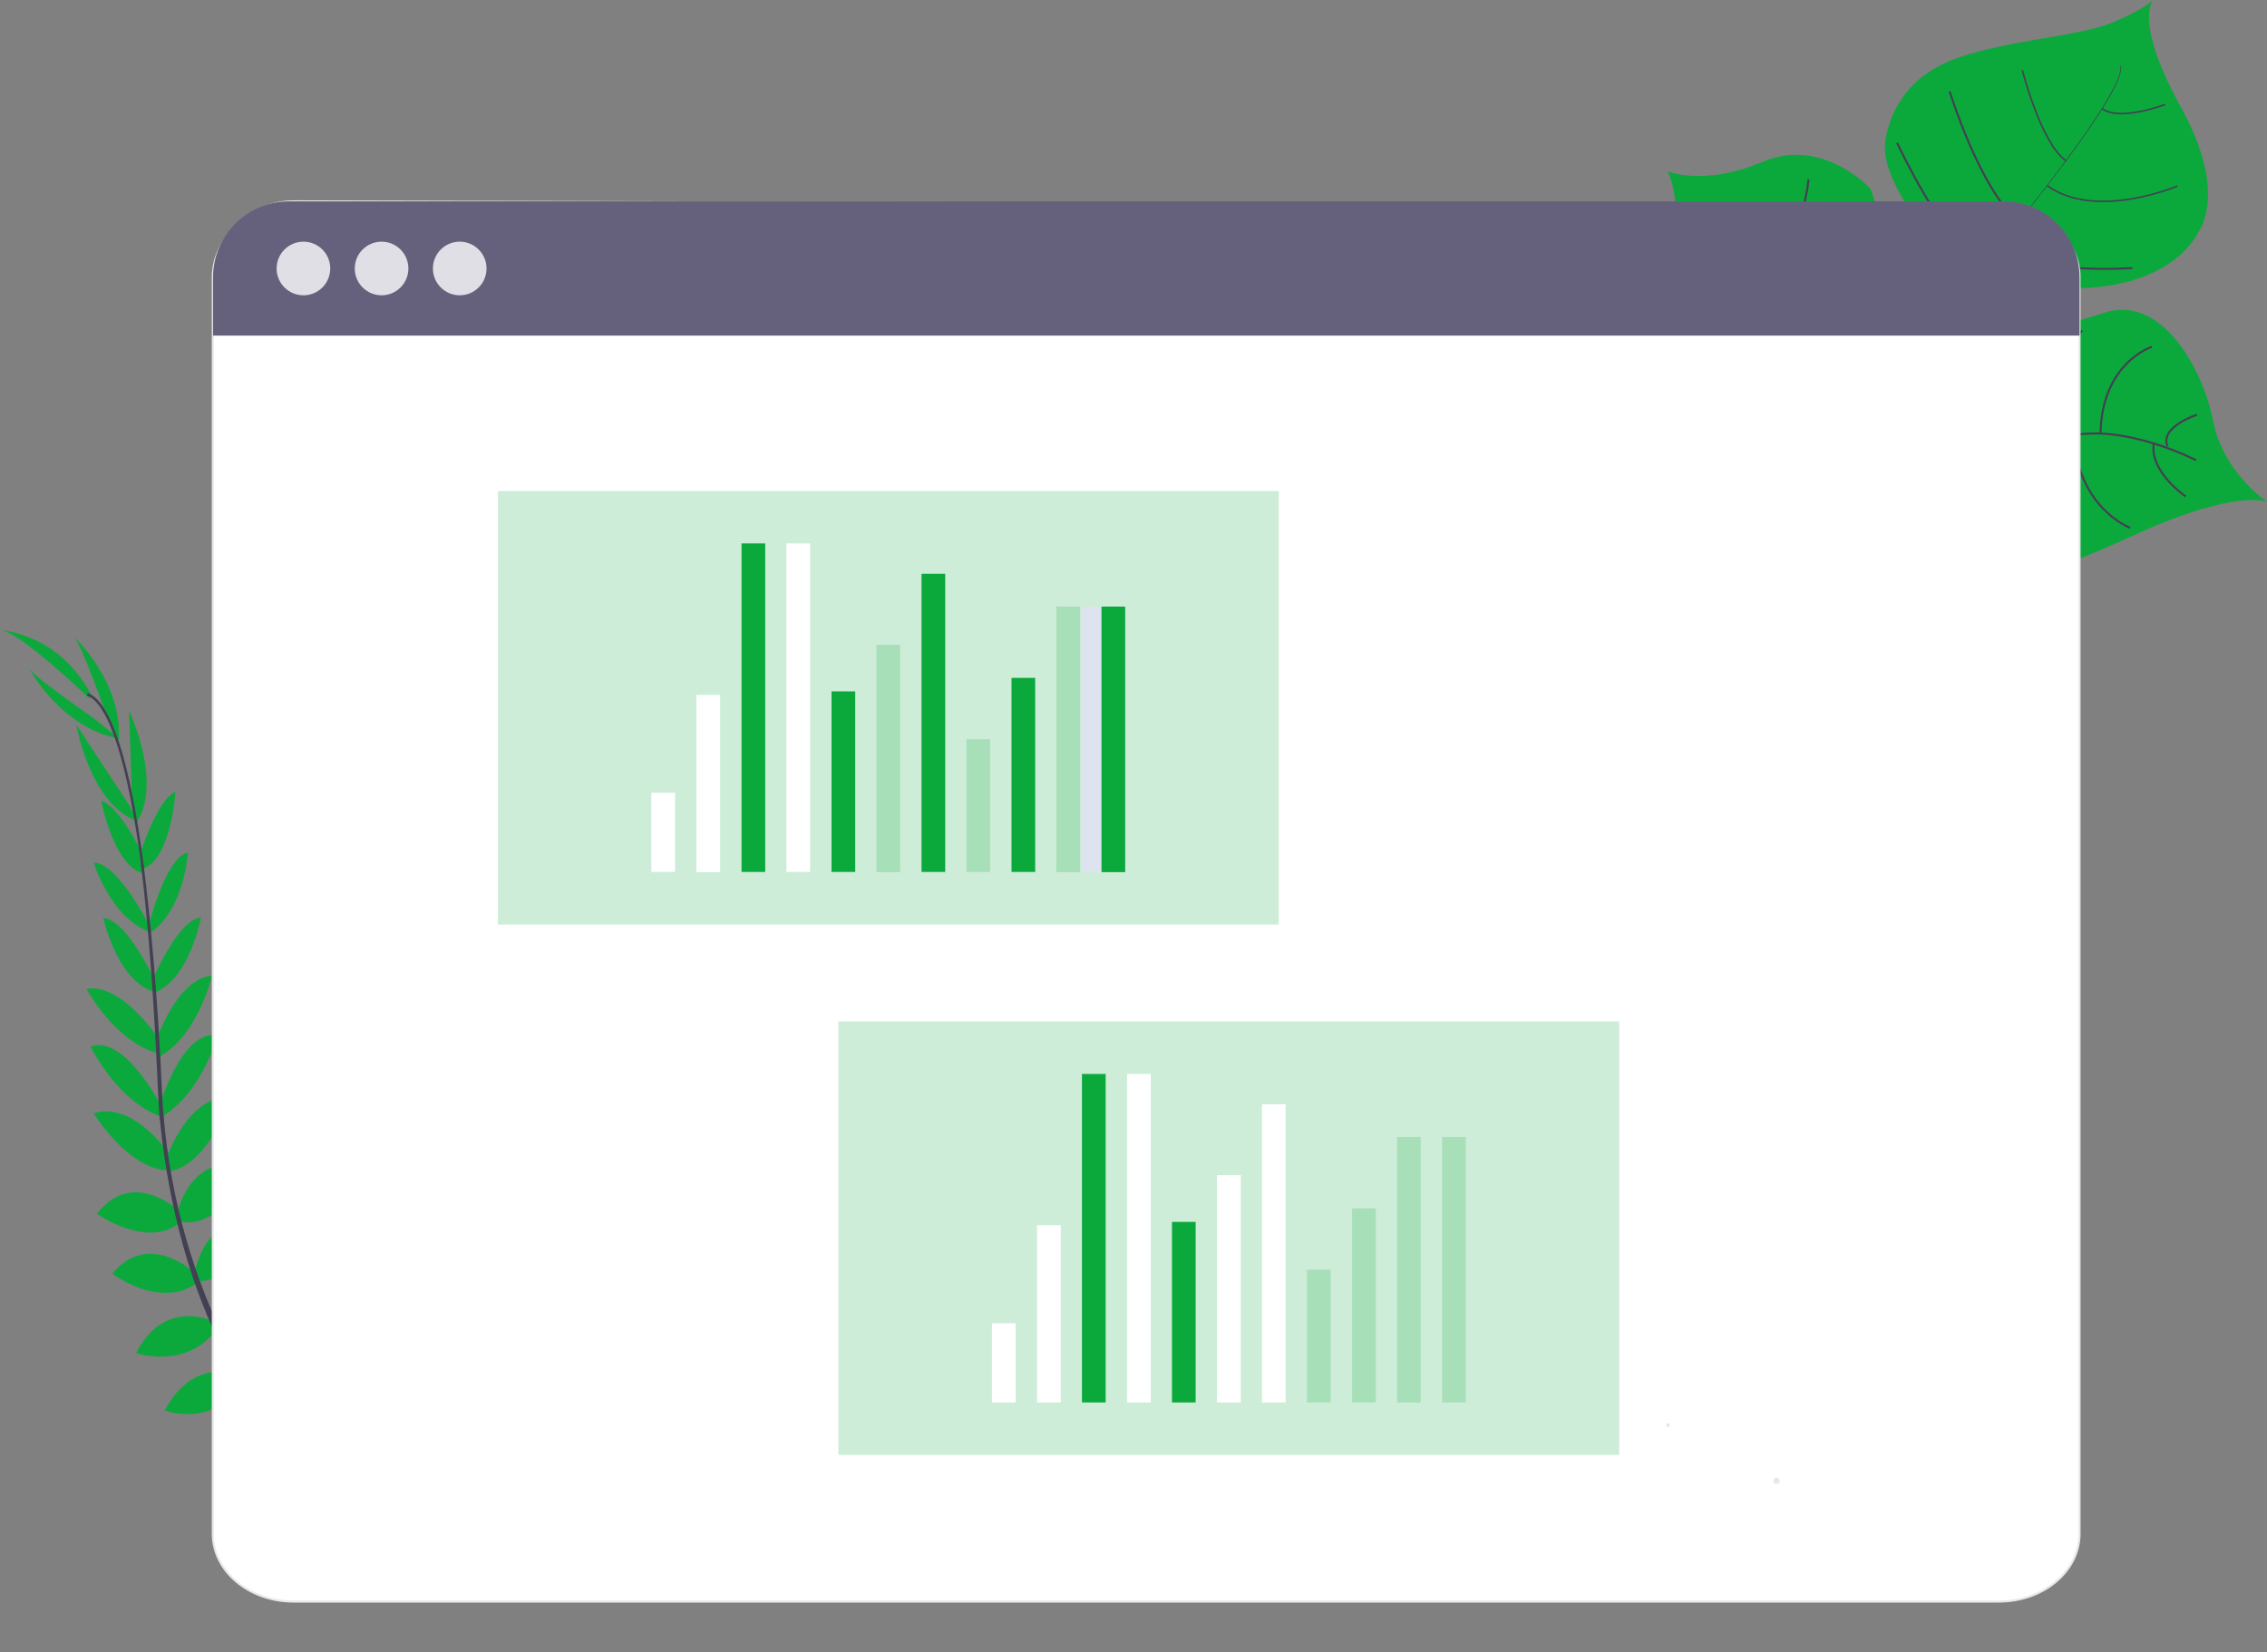 <?xml version="1.0" encoding="utf-8"?>
<!-- Generator: Adobe Illustrator 23.0.3, SVG Export Plug-In . SVG Version: 6.00 Build 0)  -->
<svg version="1.1" id="f885adbf-893a-4cbc-9f2f-51541a368feb"
	 xmlns="http://www.w3.org/2000/svg" xmlns:xlink="http://www.w3.org/1999/xlink" x="0px" y="0px" viewBox="0 0 1090.8 795.1"
	 style="enable-background:new 0 0 1090.8 795.1;" xml:space="preserve">
<rect x="0" y="0" width="1090.8" height="795.1" fill="#808080" stroke="none"/>
<style type="text/css">
	.st0{fill:#0BA93C;}
	.st1{fill:#444053;}
	.st2{fill:none;stroke:#444053;stroke-miterlimit:10;}
	.st3{fill:none;stroke:#444053;stroke-width:0.75;stroke-miterlimit:10;}
	.st4{fill:#FFFFFF;stroke:#E8E8E8;stroke-miterlimit:10;}
	.st5{fill:#65617D;}
	.st6{opacity:0.8;fill:#FFFFFF;enable-background:new    ;}
	.st7{fill:#E6E8EC;}
	.st8{opacity:0.2;fill:#0BA93C;enable-background:new    ;}
	.st9{fill:#FFFFFF;}
	.st10{fill:#DFE3EF;}
</style>
<title>revenue</title>
<path class="st0" d="M1090.8,241.4c0,0-15.2-6.2-63.7,16s-54.5,19.4-67,16s-19.5-4.2-33-22.8c0,0-9.5-51.4-18.7-59.4
	s-48.2,4.5-48.2,4.5s-46.8,10.7-55.7-51.7c0,0,6.3-47.1-2.3-61.6c0,0,17.4,7.5,46.1-4.6s51.7,13,51.7,13s7.2,18.7,6.5,29.9
	s3.8,15.4,17.5,10c0,0,6.7-9.6-2.8-25.4s-16.3-27.6-13.7-39.8s10.3-29.3,34.8-37.8s57.9-10.2,73.9-16.8s19.9-11,19.9-11
	s-9.8,9.9,13.3,51.7s8.4,60,8.4,60s-12.3,29.4-66.8,27c0,0-52.5,1.9-23.9,24.2c0,0,18.3-3.7,45.7-12.4c27.4-8.7,47.2,27.2,52.1,52.2
	S1090.8,241.4,1090.8,241.4z"/>
<path class="st1" d="M1020.2,31.7l0.3-0.1c2.1,8-21.3,40-41.4,65.5l-0.2-0.2C1007.1,61,1021.8,37.8,1020.2,31.7z"/>
<path class="st1" d="M979.3,96.5l0.1,0.3c-16,20.4-36.2,44.7-52.3,62.7c-1.5,1.7-3.1,3.5-4.5,5.4l-0.5-0.4c1.5-1.9,3-3.7,4.5-5.4
	C942.8,141.1,963.3,116.8,979.3,96.5z"/>
<path class="st1" d="M922.5,164l0.3,0.5c-29.3,36.6-31.3,93.5-31.3,94l-6.2-7.1C885.4,250.9,893,200.8,922.5,164z"/>
<path class="st2" d="M1056.7,221.5c0,0-34.6-18-61.6-11.5s-87.7-22.8-87.7-22.8s-25.8-10.5-31-22.4c0,0-17.7-18.7-18.7-28.4
	s-18.2-34-29.5-34.9"/>
<path class="st2" d="M1051.7,238.9c0,0-17.4-11.7-15.4-25.4"/>
<path class="st2" d="M1025,254c0,0-24.9-9-27.4-44.5"/>
<path class="st2" d="M984.8,263.2c0,0-23.8-19.8-15.9-54.3"/>
<path class="st2" d="M936.5,253.5c0,0-15.9-33.2-1.8-54.9"/>
<path class="st2" d="M1057.1,199.6c0,0-18,5.7-14.2,15.2"/>
<path class="st2" d="M1035.4,166.9c0,0-24.1,7.6-24.7,41.8"/>
<path class="st2" d="M1001.8,159c0,0-21.9,27.1-20.3,51.7"/>
<path class="st2" d="M963.4,169.7c0,0-21.8,20.8-19,32.4"/>
<path class="st2" d="M950.2,162.3c0,0-20.4,3.7-23.3-3"/>
<path class="st2" d="M923.6,137.6c0,0,10.3,13.7,13,10.6"/>
<path class="st2" d="M1026,129c0,0-51.5,3.7-63.2-11.8"/>
<path class="st2" d="M912.8,68.7c0,0,24.2,51.9,41.7,58.5"/>
<path class="st2" d="M938.1,44c0,0,14.8,47.7,33.2,62.6"/>
<path class="st3" d="M1047.7,89.5c0,0-39.2,16.8-62.7-0.2"/>
<path class="st3" d="M973.1,33.8c0,0,8.9,35.1,21,43.6"/>
<path class="st3" d="M1041.8,50.3c0,0-22,8.3-30.2,2"/>
<path class="st2" d="M904.8,149.1c0,0-0.1,30.6-8.3,32.8"/>
<path class="st2" d="M836.7,188.7c0,0,33.1,2.8,48.3-14.2"/>
<path class="st2" d="M896.2,113c0,0-8,31-30.1,39.4"/>
<path class="st2" d="M816.8,156c0,0,23.4,8.1,43.5-12.6"/>
<path class="st2" d="M870.2,86.3c0,0-2.2,26.4-16.5,38.7"/>
<path class="st2" d="M817.7,115.9c0,0,19.4,0.1,24-6.2"/>
<path class="st0" d="M187.9,742.6c0,0,13.3-8.8,26.5-2.5c0,0-4.1,7.8-20.8,7.1L187.9,742.6z"/>
<path class="st0" d="M186.3,743.1c0,0-4,15.5,6.1,25.9c0,0,6.1-6.4,0.1-21.9L186.3,743.1z"/>
<path class="st0" d="M169.7,728.3c0,0,1-13.1,30.6-8.8c0,0,0.1,8.5-10.3,12.5S174.9,732.6,169.7,728.3z"/>
<path class="st0" d="M167.9,728.2c0,0-12.5,4-1.4,31.8c0,0,8.3-1.8,9.7-12.9S173.3,732.2,167.9,728.2z"/>
<path class="st0" d="M151.1,709.5c0,0-1.7-21.6,28.6-19.4c0,0,2.1,19.5-23.2,24.5L151.1,709.5z"/>
<path class="st0" d="M131.1,685.2c0,0,4.1-24.5,34.4-17.2c0,0,0.1,21.1-29.5,23L131.1,685.2z"/>
<path class="st0" d="M116.5,660c0,0,7-23.9,36.9-16.7c0,0-7.1,21.4-34.9,21.1L116.5,660z"/>
<path class="st0" d="M102.6,635.4c0,0,6.8-24.7,35.7-17.3c0,0-9.7,23.5-33.8,21.5L102.6,635.4z"/>
<path class="st0" d="M93.7,612.1c0,0,5.2-30.2,32.2-23.5c0,0-7.8,27.5-30.2,27.9L93.7,612.1z"/>
<path class="st0" d="M85.3,583.8c0,0,6.3-30.5,33.5-21.6c0,0-10.7,28.8-31.6,25.8L85.3,583.8z"/>
<path class="st0" d="M80.1,557.5c0,0,9.9-30.5,31.1-29.7c0,0-10.2,32.2-29.3,35.8L80.1,557.5z"/>
<path class="st0" d="M76.8,531.9c0,0,10.8-36.7,28-33.8c0,0-7.5,28-27.4,39.6L76.8,531.9z"/>
<path class="st0" d="M74.9,501.3c0,0,10.2-30.6,27.1-31.8c0,0-6.9,30.1-26.7,39.7L74.9,501.3z"/>
<path class="st0" d="M72.8,472.8c0,0,12.7-30.6,23.9-31.3c0,0-5.5,30.1-22.7,36.3L72.8,472.8z"/>
<path class="st0" d="M71.4,446.2c0,0,7.8-33.2,19-36c0,0-1.5,27.2-17.9,38.5L71.4,446.2z"/>
<path class="st0" d="M67.2,411.5c0,0,8.2-26.5,17.2-30.5c0,0-1.8,31.2-15.1,37L67.2,411.5z"/>
<path class="st0" d="M63.7,388.7L62.1,342c0,0,16.9,35.3,2.9,55L63.7,388.7z"/>
<path class="st0" d="M50.6,342.3c0,0-12.2-34.1-15.1-36c0,0,23.9,22.1,21.6,50.6L50.6,342.3z"/>
<path class="st0" d="M150.3,709.4c0,0-21.5-2.8-20.8,27.5c0,0,19.4,3.2,25.7-21.9L150.3,709.4z"/>
<path class="st0" d="M130.1,684.4c0,0-24.8-0.1-22.8,31c0,0,20.8,3.7,27.7-25.1L130.1,684.4z"/>
<path class="st0" d="M116.2,662c0,0-22.5-10.5-36.9,16.7c0,0,20.8,8.8,38.9-12.3L116.2,662z"/>
<path class="st0" d="M102.1,635.7c0,0-23.1-11.2-36.6,15.4c0,0,24,8.3,38.5-11.2L102.1,635.7z"/>
<path class="st0" d="M93.9,612.7c0,0-22.2-21.2-39.9,0.2c0,0,22.7,17.4,40.9,4.5L93.9,612.7z"/>
<path class="st0" d="M86.5,583.1c0,0-22.3-21.7-39.9,1c0,0,25.1,17.8,40.7,3.5L86.5,583.1z"/>
<path class="st0" d="M82.4,556.7c0,0-17.2-27-37.4-21c0,0,17.8,28.7,37.3,27.4L82.4,556.7z"/>
<path class="st0" d="M77.3,531.8c0,0-17.4-34.1-33.7-28.2c0,0,12.5,26.2,34.2,33.9L77.3,531.8z"/>
<path class="st0" d="M76.1,499.5c0,0-17.8-26.8-34.5-23.6c0,0,14.6,27.2,36.2,31.3L76.1,499.5z"/>
<path class="st0" d="M74.7,472.2c0,0-13.8-30.1-25-30.4c0,0,6.6,29.9,24.1,35.4L74.7,472.2z"/>
<path class="st0" d="M72,445.6c0,0-15.4-30.5-26.9-30.5c0,0,7.9,26.1,26.4,33.2L72,445.6z"/>
<path class="st0" d="M69.7,413.4c0,0-11.5-25.2-21-28.1c0,0,5.7,30.8,19.7,34.8L69.7,413.4z"/>
<path class="st0" d="M62.4,387.8l-25.7-39.1c0,0,6.6,38.5,29.4,46.5L62.4,387.8z"/>
<path class="st0" d="M44.8,345.4c0,0-29.8-20.6-30.9-23.9c0,0,15.2,28.8,43.3,33.9L44.8,345.4z"/>
<path class="st0" d="M43,336.1c0,0-34.2-32.9-43-32.9c0,0,28.2,1.3,43.8,31.1L43,336.1z"/>
<path class="st1" d="M69.4,418.3l-1.2,0.2c-6.4-50.4-15.8-80.1-26.4-83.8l0.4-1.2C53.4,337.4,62.8,366.7,69.4,418.3z"/>
<path class="st1" d="M78.8,538.6l-1.9,0.2c-0.4-4.7-0.7-9.5-0.9-14.3c-1.8-41.7-4.6-79.9-8.2-108.6l1.1-1.3
	c3.7,28.7,7.2,68.2,9,109.9C78.1,529.2,78.4,534,78.8,538.6z"/>
<path class="st1" d="M223.1,766.5c-0.3-0.2-33.5-15-67.9-50.3c-20.2-20.7-36.9-44.4-49.7-70.3C89.6,613.5,79.9,573.7,76.6,535l2,0.9
	c7.3,86.8,46.8,146.2,78.3,178.5c34.1,35,66.9,49.7,67.2,49.8L223.1,766.5z"/>
<path class="st4" d="M1000.6,133.3v604.8c0,18-17.3,32.6-38.8,32.6H141.2c-21.4,0-38.8-14.6-38.8-32.6V133.3
	c0-18,17.4-36.4,38.8-36.4l820.6,2C983.2,98.9,1000.6,115.3,1000.6,133.3z"/>
<path class="st5" d="M1000.6,133.5v28H102.5v-28c0-20.2,16.4-36.6,36.6-36.6l0,0h825C984.2,96.9,1000.6,113.2,1000.6,133.5
	C1000.6,133.4,1000.6,133.4,1000.6,133.5z"/>
<circle class="st6" cx="146" cy="129.2" r="12.9"/>
<circle class="st6" cx="183.6" cy="129.2" r="12.9"/>
<circle class="st6" cx="221.2" cy="129.2" r="12.9"/>
<circle class="st7" cx="802.5" cy="685.8" r="0.9"/>
<circle class="st7" cx="854.8" cy="712.6" r="1.5"/>
<rect x="239.6" y="236.3" class="st8" width="375.7" height="208.6"/>
<rect x="403.4" y="491.5" class="st8" width="375.7" height="208.6"/>
<rect x="313.4" y="381.5" class="st9" width="11.4" height="38.1"/>
<rect x="335.1" y="334.4" class="st9" width="11.4" height="85.3"/>
<rect x="520.6" y="291.9" class="st10" width="11.4" height="127.8"/>
<rect x="378.4" y="261.5" class="st9" width="11.4" height="158.1"/>
<rect x="356.8" y="261.5" class="st0" width="11.4" height="158.1"/>
<rect x="400.1" y="332.7" class="st0" width="11.4" height="86.9"/>
<rect x="421.7" y="310.3" class="st8" width="11.4" height="109.4"/>
<rect x="443.4" y="276.1" class="st0" width="11.4" height="143.5"/>
<rect x="465" y="355.7" class="st8" width="11.4" height="63.9"/>
<rect x="486.7" y="326.2" class="st0" width="11.4" height="93.4"/>
<rect x="508.3" y="291.9" class="st8" width="11.4" height="127.8"/>
<rect x="530" y="291.9" class="st0" width="11.4" height="127.8"/>
<rect x="477.3" y="636.8" class="st9" width="11.4" height="38.1"/>
<rect x="499" y="589.6" class="st9" width="11.4" height="85.3"/>
<rect x="520.6" y="547.1" class="st10" width="11.4" height="127.8"/>
<rect x="542.3" y="516.8" class="st9" width="11.4" height="158.1"/>
<rect x="520.6" y="516.8" class="st0" width="11.4" height="158.1"/>
<rect x="563.9" y="588" class="st0" width="11.4" height="86.9"/>
<rect x="585.6" y="565.5" class="st9" width="11.4" height="109.4"/>
<rect x="607.2" y="531.4" class="st9" width="11.4" height="143.5"/>
<rect x="628.9" y="611" class="st8" width="11.4" height="63.9"/>
<rect x="650.6" y="581.5" class="st8" width="11.4" height="93.4"/>
<rect x="672.2" y="547.1" class="st8" width="11.4" height="127.8"/>
<rect x="693.9" y="547.1" class="st8" width="11.4" height="127.8"/>
</svg>
